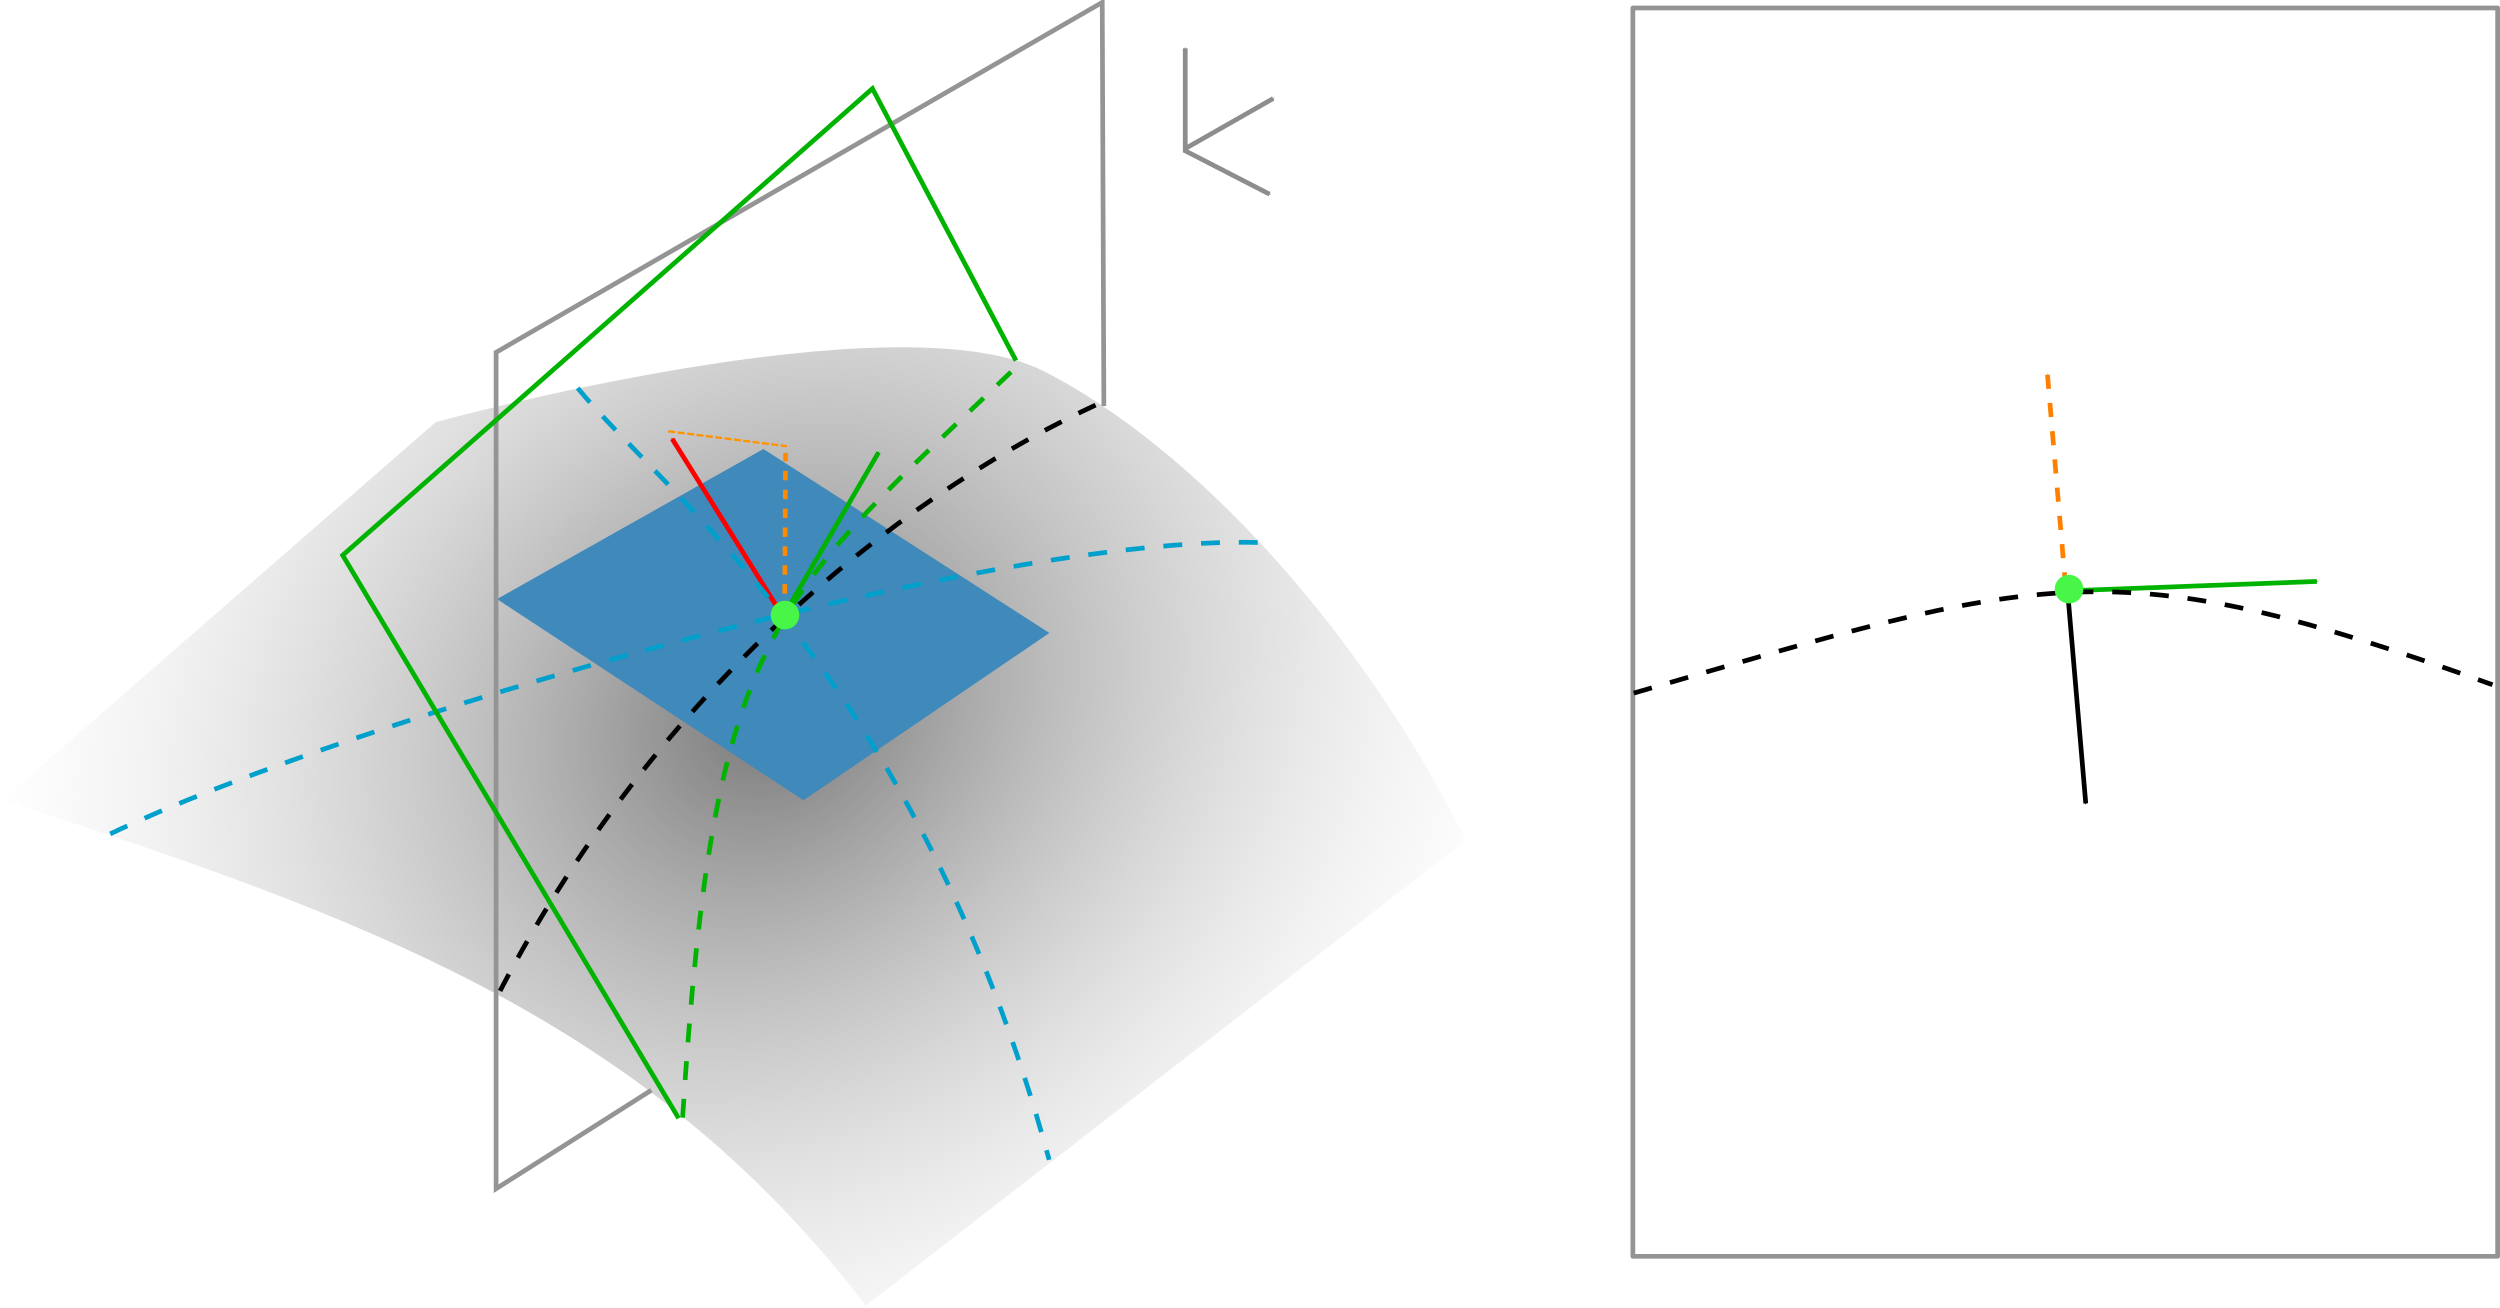 <?xml version="1.0" encoding="UTF-8" standalone="no"?>
<!-- Created with Inkscape (http://www.inkscape.org/) -->

<svg
   xmlns:dc="http://purl.org/dc/elements/1.1/"
   xmlns:cc="http://creativecommons.org/ns#"
   xmlns:rdf="http://www.w3.org/1999/02/22-rdf-syntax-ns#"
   xmlns:svg="http://www.w3.org/2000/svg"
   xmlns="http://www.w3.org/2000/svg"
   xmlns:xlink="http://www.w3.org/1999/xlink"
   xmlns:sodipodi="http://sodipodi.sourceforge.net/DTD/sodipodi-0.dtd"
   xmlns:inkscape="http://www.inkscape.org/namespaces/inkscape"
   width="529.497"
   height="277.043"
   id="svg3510"
   version="1.1"
   inkscape:version="0.48.2 r9819"
   sodipodi:docname="proposition1.svg"
   inkscape:export-filename="/Users/davidcoeurjolly/Conf/DGCI2014/Figures/proposition1.png"
   inkscape:export-xdpi="600.12158"
   inkscape:export-ydpi="600.12158">
  <sodipodi:namedview
     id="base"
     pagecolor="#ffffff"
     bordercolor="#666666"
     borderopacity="1.0"
     inkscape:pageopacity="0.0"
     inkscape:pageshadow="2"
     inkscape:zoom="5.4428986"
     inkscape:cx="194.35961"
     inkscape:cy="149.00503"
     inkscape:document-units="px"
     inkscape:current-layer="layer1"
     showgrid="false"
     inkscape:window-width="1920"
     inkscape:window-height="1032"
     inkscape:window-x="0"
     inkscape:window-y="0"
     inkscape:window-maximized="1"
     fit-margin-top="0"
     fit-margin-left="0"
     fit-margin-right="0"
     fit-margin-bottom="0" />
  <defs
     id="defs3512">
    <marker
       inkscape:stockid="Arrow1Send"
       orient="auto"
       refY="0.0"
       refX="0.0"
       id="Arrow1Send"
       style="overflow:visible;">
      <path
         id="path4348"
         d="M 0.0,0.0 L 5.0,-5.0 L -12.5,0.0 L 5.0,5.0 L 0.0,0.0 z "
         style="fill-rule:evenodd;stroke:#000000;stroke-width:1.0pt;marker-start:none;"
         transform="scale(0.2) rotate(180) translate(6,0)" />
    </marker>
    <marker
       inkscape:stockid="Arrow1Mend"
       orient="auto"
       refY="0"
       refX="0"
       id="Arrow1Mend"
       style="overflow:visible">
      <path
         id="path4342"
         d="M 0,0 5,-5 -12.5,0 5,5 0,0 z"
         style="fill-rule:evenodd;stroke:#000000;stroke-width:1pt;marker-start:none"
         transform="matrix(-0.4,0,0,-0.4,-4,0)"
         inkscape:connector-curvature="0" />
    </marker>
    <linearGradient
       id="linearGradient4300">
      <stop
         style="stop-color:#777777;stop-opacity:1;"
         offset="0"
         id="stop4302" />
      <stop
         style="stop-color:#d5d5d5;stop-opacity:0;"
         offset="1"
         id="stop4304" />
    </linearGradient>
    <marker
       inkscape:stockid="Arrow1MendA"
       orient="auto"
       refY="0"
       refX="0"
       id="Arrow1MendA"
       style="overflow:visible">
      <path
         id="path4783"
         d="M 0,0 5,-5 -12.5,0 5,5 0,0 z"
         style="fill:#ff0000;fill-rule:evenodd;stroke:#ff0000;stroke-width:1pt;marker-start:none"
         transform="matrix(-0.4,0,0,-0.4,-4,0)"
         inkscape:connector-curvature="0" />
    </marker>
    <marker
       inkscape:stockid="Arrow1Mend"
       orient="auto"
       refY="0"
       refX="0"
       id="Arrow1Mend-2"
       style="overflow:visible">
      <path
         id="path4342-3"
         d="M 0,0 5,-5 -12.5,0 5,5 0,0 z"
         style="fill-rule:evenodd;stroke:#000000;stroke-width:1pt;marker-start:none"
         transform="matrix(-0.4,0,0,-0.4,-4,0)"
         inkscape:connector-curvature="0" />
    </marker>
    <marker
       inkscape:stockid="Arrow1MendA"
       orient="auto"
       refY="0"
       refX="0"
       id="Arrow1MendA-9"
       style="overflow:visible">
      <path
         id="path4783-7"
         d="M 0,0 5,-5 -12.5,0 5,5 0,0 z"
         style="fill:#ff0000;fill-rule:evenodd;stroke:#ff0000;stroke-width:1pt;marker-start:none"
         transform="matrix(-0.4,0,0,-0.4,-4,0)"
         inkscape:connector-curvature="0" />
    </marker>
    <marker
       inkscape:stockid="Arrow1MendA"
       orient="auto"
       refY="0"
       refX="0"
       id="Arrow1MendA-3"
       style="overflow:visible">
      <path
         id="path4783-9"
         d="M 0,0 5,-5 -12.5,0 5,5 0,0 z"
         style="fill:#ff0000;fill-rule:evenodd;stroke:#ff0000;stroke-width:1pt;marker-start:none"
         transform="matrix(-0.4,0,0,-0.4,-4,0)"
         inkscape:connector-curvature="0" />
    </marker>
    <marker
       inkscape:stockid="Arrow1MendAq"
       orient="auto"
       refY="0"
       refX="0"
       id="Arrow1MendAq"
       style="overflow:visible">
      <path
         id="path5151"
         d="M 0,0 5,-5 -12.5,0 5,5 0,0 z"
         style="fill:#000000;fill-rule:evenodd;stroke:#000000;stroke-width:1pt;marker-start:none"
         transform="matrix(-0.4,0,0,-0.4,-4,0)"
         inkscape:connector-curvature="0" />
    </marker>
    <marker
       inkscape:stockid="Arrow1MendA"
       orient="auto"
       refY="0"
       refX="0"
       id="Arrow1MendA-6"
       style="overflow:visible">
      <path
         inkscape:connector-curvature="0"
         id="path4783-5"
         d="M 0,0 5,-5 -12.5,0 5,5 0,0 z"
         style="fill:#ff0000;fill-rule:evenodd;stroke:#ff0000;stroke-width:1pt;marker-start:none"
         transform="matrix(-0.4,0,0,-0.4,-4,0)" />
    </marker>
    <marker
       inkscape:stockid="Arrow1MendAe"
       orient="auto"
       refY="0"
       refX="0"
       id="Arrow1MendAe"
       style="overflow:visible">
      <path
         id="path5252"
         d="M 0,0 5,-5 -12.5,0 5,5 0,0 z"
         style="fill:#ff8a00;fill-rule:evenodd;stroke:#ff8a00;stroke-width:1pt;marker-start:none"
         transform="matrix(-0.4,0,0,-0.4,-4,0)"
         inkscape:connector-curvature="0" />
    </marker>
    <marker
       inkscape:stockid="Arrow1MendA3"
       orient="auto"
       refY="0"
       refX="0"
       id="Arrow1MendA3"
       style="overflow:visible">
      <path
         id="path5339"
         d="M 0,0 5,-5 -12.5,0 5,5 0,0 z"
         style="fill:#ff8000;fill-rule:evenodd;stroke:#ff8000;stroke-width:1pt;marker-start:none"
         transform="matrix(-0.4,0,0,-0.4,-4,0)"
         inkscape:connector-curvature="0" />
    </marker>
    <radialGradient
       inkscape:collect="always"
       xlink:href="#linearGradient4300"
       id="radialGradient5404"
       gradientUnits="userSpaceOnUse"
       gradientTransform="matrix(0.925,-0.649,0.547,0.781,-196.721,264.513)"
       cx="291.743"
       cy="381.411"
       fx="291.743"
       fy="381.411"
       r="155.5" />
    <marker
       inkscape:stockid="Arrow1Mend-23"
       orient="auto"
       refY="0"
       refX="0"
       id="Arrow1Mend-23"
       style="overflow:visible">
      <path
         id="path5956"
         d="M 0,0 5,-5 -12.5,0 5,5 0,0 z"
         style="marker-start:none;stroke:#8d8d8d;stroke-width:1pt;fill:#8d8d8d;fill-rule:evenodd"
         transform="matrix(-0.4,0,0,-0.4,-4,0)"
         inkscape:connector-curvature="0" />
    </marker>
    <marker
       inkscape:stockid="Arrow1Mend-2I"
       orient="auto"
       refY="0"
       refX="0"
       id="Arrow1Mend-2I"
       style="overflow:visible">
      <path
         id="path5959"
         d="M 0,0 5,-5 -12.5,0 5,5 0,0 z"
         style="marker-start:none;stroke:#8d8d8d;stroke-width:1pt;fill:#8d8d8d;fill-rule:evenodd"
         transform="matrix(-0.4,0,0,-0.4,-4,0)"
         inkscape:connector-curvature="0" />
    </marker>
    <marker
       inkscape:stockid="Arrow1Mend-2F"
       orient="auto"
       refY="0"
       refX="0"
       id="Arrow1Mend-2F"
       style="overflow:visible">
      <path
         id="path5962"
         d="M 0,0 5,-5 -12.5,0 5,5 0,0 z"
         style="marker-start:none;stroke:#8d8d8d;stroke-width:1pt;fill:#8d8d8d;fill-rule:evenodd"
         transform="matrix(-0.4,0,0,-0.4,-4,0)"
         inkscape:connector-curvature="0" />
    </marker>
    <marker
       inkscape:stockid="Arrow1Mendl"
       orient="auto"
       refY="0"
       refX="0"
       id="Arrow1Mendl"
       style="overflow:visible">
      <path
         id="path6117"
         d="M 0,0 5,-5 -12.5,0 5,5 0,0 z"
         style="marker-start:none;stroke:#00cd00;stroke-width:1pt;fill:#00cd00;fill-rule:evenodd"
         transform="matrix(-0.4,0,0,-0.4,-4,0)"
         inkscape:connector-curvature="0" />
    </marker>
    <marker
       inkscape:stockid="Arrow1Mendl"
       orient="auto"
       refY="0"
       refX="0"
       id="Arrow1Mendl-1"
       style="overflow:visible">
      <path
         id="path6117-4"
         d="M 0,0 5,-5 -12.5,0 5,5 0,0 z"
         style="fill:#00cd00;fill-rule:evenodd;stroke:#00cd00;stroke-width:1pt;marker-start:none"
         transform="matrix(-0.4,0,0,-0.4,-4,0)"
         inkscape:connector-curvature="0" />
    </marker>
    <marker
       inkscape:stockid="Arrow1Mendld"
       orient="auto"
       refY="0"
       refX="0"
       id="Arrow1Mendld"
       style="overflow:visible">
      <path
         id="path6264"
         d="M 0,0 5,-5 -12.5,0 5,5 0,0 z"
         style="fill-rule:evenodd;marker-start:none;stroke:#00b300;stroke-width:1pt;fill:#00b300"
         transform="matrix(-0.4,0,0,-0.4,-4,0)"
         inkscape:connector-curvature="0" />
    </marker>
    <marker
       inkscape:stockid="Arrow1Mendl9"
       orient="auto"
       refY="0"
       refX="0"
       id="Arrow1Mendl9"
       style="overflow:visible">
      <path
         id="path6395"
         d="M 0,0 5,-5 -12.5,0 5,5 0,0 z"
         style="fill-rule:evenodd;marker-start:none;stroke:#00b300;stroke-width:1pt;fill:#00b300"
         transform="matrix(-0.4,0,0,-0.4,-4,0)"
         inkscape:connector-curvature="0" />
    </marker>
  </defs>
  <g
     inkscape:label="Layer 1"
     inkscape:groupmode="layer"
     id="layer1"
     transform="translate(-118.071,-221.89)">
    <path
       sodipodi:nodetypes="cc"
       inkscape:connector-curvature="0"
       id="path4875"
       d="m 553.692,347.112 55.083,-2.079"
       style="stroke-linejoin:miter;marker-end:url(#Arrow1Mendl9);stroke-opacity:1;stroke:#00b300;stroke-linecap:butt;stroke-width:1px;fill:none" />
    <path
       style="fill:url(#radialGradient5404);fill-opacity:1;stroke:none;stroke-width:1px;stroke-linecap:butt;stroke-linejoin:miter;stroke-opacity:1"
       d="m 118.571,391.291 c 73.958,24.186 135.76,45.342 182.857,107.143 l 127.143,-98.571 c -22.5,-45 -57.857,-83.214 -89.286,-99.286 -31.429,-16.071 -128.929,10.714 -128.929,10.714 z"
       id="path3518"
       inkscape:connector-curvature="0"
       sodipodi:nodetypes="cccscc" />
    <path
       style="fill:#4089bb;fill-opacity:1;stroke:none"
       d="m 223.327,348.773 64.907,42.613 52.093,-35.433 -60.571,-38.966 z"
       id="path3524"
       inkscape:connector-curvature="0"
       sodipodi:nodetypes="ccccc" />
    <path
       style="fill:none;stroke:#949494;stroke-width:1px;stroke-linecap:butt;stroke-linejoin:miter;stroke-opacity:1"
       d="m 351.868,307.884 -0.345,-85.494 -128.379,74.12 0,177.143 32.88,-20.862"
       id="path4294"
       inkscape:connector-curvature="0"
       sodipodi:nodetypes="ccccc" />
    <path
       style="fill:none;stroke:#ff0000;stroke-width:1px;stroke-linecap:butt;stroke-linejoin:miter;stroke-opacity:1;marker-end:url(#Arrow1MendA)"
       d="M 283.935,352.517 260.436,314.841"
       id="path4328"
       inkscape:connector-curvature="0"
       sodipodi:nodetypes="cc" />
    <path
       style="fill:none;stroke:#000000;stroke-width:1;stroke-linecap:butt;stroke-linejoin:miter;stroke-miterlimit:4;stroke-opacity:1;stroke-dasharray:4, 4;stroke-dashoffset:0"
       d="M 223.978,431.771 C 259.47,363.544 313.914,324.262 350.784,307.377"
       id="path4298"
       inkscape:connector-curvature="0"
       sodipodi:nodetypes="cc" />
    <path
       sodipodi:nodetypes="cc"
       inkscape:connector-curvature="0"
       id="path4815"
       d="M 141.411,398.506 C 191.405,374.56 327.992,335.099 384.76,336.798"
       style="fill:none;stroke:#00a0cc;stroke-width:1;stroke-linecap:butt;stroke-linejoin:miter;stroke-opacity:1;stroke-miterlimit:4;stroke-dasharray:4,4;stroke-dashoffset:0" />
    <path
       sodipodi:nodetypes="cc"
       inkscape:connector-curvature="0"
       id="path4815-3"
       d="m 240.422,304.073 c 18.016,22.095 72.131,61.915 99.86,163.464"
       style="fill:none;stroke:#00a0cc;stroke-width:1;stroke-linecap:butt;stroke-linejoin:miter;stroke-opacity:1;stroke-miterlimit:4;stroke-dasharray:4,4;stroke-dashoffset:0" />
    <path
       sodipodi:nodetypes="cc"
       style="fill:none;stroke:#ff8a00;stroke-width:1;stroke-linecap:butt;stroke-linejoin:miter;stroke-miterlimit:4;stroke-opacity:1;stroke-dasharray:2, 2;stroke-dashoffset:0;marker-end:url(#Arrow1MendAe)"
       d="m 284.252,351.613 0.201,-33.78"
       id="path4328-0-7"
       inkscape:connector-curvature="0" />
    <rect
       y="223.576"
       x="463.909"
       height="264.404"
       width="183.16"
       id="rect4853"
       style="fill:none;stroke:#949494;stroke-width:1;stroke-linejoin:round;stroke-miterlimit:4;stroke-opacity:1;stroke-dasharray:none;stroke-dashoffset:0" />
    <path
       sodipodi:nodetypes="cc"
       inkscape:connector-curvature="0"
       id="path4855"
       d="m 464.091,368.688 c 87.247,-25.317 100.686,-31.066 181.888,-1.77"
       style="fill:none;stroke:#000000;stroke-width:1;stroke-linecap:butt;stroke-linejoin:miter;stroke-miterlimit:4;stroke-opacity:1;stroke-dasharray:4, 4;stroke-dashoffset:0" />
    <path
       sodipodi:nodetypes="cc"
       style="fill:none;stroke:#ff8000;stroke-width:1;stroke-linecap:butt;stroke-linejoin:miter;stroke-miterlimit:4;stroke-opacity:1;stroke-dasharray:3, 3;stroke-dashoffset:0;marker-end:url(#Arrow1MendA3)"
       d="m 555.564,346.091 -3.841,-44.841"
       id="path4328-0"
       inkscape:connector-curvature="0" />
    <path
       sodipodi:nodetypes="cc"
       style="fill:none;stroke:#000000;stroke-width:1px;stroke-linecap:butt;stroke-linejoin:miter;stroke-opacity:1;marker-end:url(#Arrow1MendAq)"
       d="m 555.99,347.211 3.841,44.841"
       id="path4328-0-8"
       inkscape:connector-curvature="0" />
    <path
       sodipodi:type="arc"
       style="fill:#48f648;fill-opacity:1;stroke:none"
       id="path3522-0"
       sodipodi:cx="73.39286"
       sodipodi:cy="329.32648"
       sodipodi:rx="3.0357144"
       sodipodi:ry="3.0357144"
       d="m 76.429,329.326 c 0,1.677 -1.359,3.036 -3.036,3.036 -1.677,0 -3.036,-1.359 -3.036,-3.036 0,-1.677 1.359,-3.036 3.036,-3.036 1.675,0 3.033,1.357 3.036,3.032"
       sodipodi:start="0"
       sodipodi:end="6.2818066"
       sodipodi:open="true"
       transform="translate(482.897,17.345)" />
    <path
       sodipodi:nodetypes="cc"
       inkscape:connector-curvature="0"
       id="path5313"
       d="m 259.604,313.234 25.126,3.162"
       style="fill:none;stroke:#ff9300;stroke-width:0.5;stroke-linecap:butt;stroke-linejoin:miter;stroke-miterlimit:4;stroke-opacity:1;stroke-dasharray:1.5, 0.5;stroke-dashoffset:0" />
    <g
       transform="translate(75.054,-6.228)"
       id="g6041">
      <path
         inkscape:connector-curvature="0"
         id="path5520"
         d="m 293.974,259.633 18.708,-10.653"
         style="fill:none;stroke:#8d8d8d;stroke-width:1px;stroke-linecap:butt;stroke-linejoin:miter;stroke-opacity:1;marker-end:url(#Arrow1Mend-23)"
         sodipodi:nodetypes="cc" />
      <path
         inkscape:connector-curvature="0"
         id="path5522"
         d="m 293.715,259.892 18.188,9.354"
         style="fill:none;stroke:#8d8d8d;stroke-width:1px;stroke-linecap:butt;stroke-linejoin:miter;stroke-opacity:1;marker-end:url(#Arrow1Mend-2I)"
         sodipodi:nodetypes="cc" />
      <path
         inkscape:connector-curvature="0"
         id="path5524"
         d="m 294.051,260.179 0,-21.825"
         style="fill:none;stroke:#8d8d8d;stroke-width:1px;stroke-linecap:butt;stroke-linejoin:miter;stroke-opacity:1;marker-end:url(#Arrow1Mend-2F)"
         sodipodi:nodetypes="cc" />
    </g>
    <path
       style="fill:none;stroke:#00b300;stroke-width:1;stroke-linecap:butt;stroke-linejoin:miter;stroke-miterlimit:4;stroke-opacity:1;stroke-dasharray:4, 4;stroke-dashoffset:0"
       d="m 262.646,458.612 c 6.709,-104.454 18.694,-109.315 71.732,-160.005"
       id="path4298-5"
       inkscape:connector-curvature="0"
       sodipodi:nodetypes="cc" />
    <path
       style="fill:none;stroke:#00b300;stroke-width:1px;stroke-linecap:butt;stroke-linejoin:miter;stroke-opacity:1"
       d="m 333.255,298.264 -30.402,-57.615 -112.203,98.841 71.158,119.248"
       id="path4294-8"
       inkscape:connector-curvature="0"
       sodipodi:nodetypes="cccc" />
    <path
       sodipodi:nodetypes="cc"
       inkscape:connector-curvature="0"
       id="path4875-9"
       d="m 284.297,351.853 19.853,-34.147"
       style="fill:none;stroke:#00b300;stroke-width:1px;stroke-linecap:butt;stroke-linejoin:miter;stroke-opacity:1;marker-end:url(#Arrow1Mendld)" />
    <path
       sodipodi:type="arc"
       style="fill:#48f648;fill-opacity:1;stroke:none"
       id="path3522"
       sodipodi:cx="73.39286"
       sodipodi:cy="329.32648"
       sodipodi:rx="3.0357144"
       sodipodi:ry="3.0357144"
       d="m 76.429,329.326 c 0,1.677 -1.359,3.036 -3.036,3.036 -1.677,0 -3.036,-1.359 -3.036,-3.036 0,-1.677 1.359,-3.036 3.036,-3.036 1.675,0 3.033,1.357 3.036,3.032"
       sodipodi:start="0"
       sodipodi:end="6.2818066"
       sodipodi:open="true"
       transform="translate(210.94,22.832)"
       inkscape:export-xdpi="600.12158"
       inkscape:export-ydpi="600.12158" />
  </g>
</svg>

